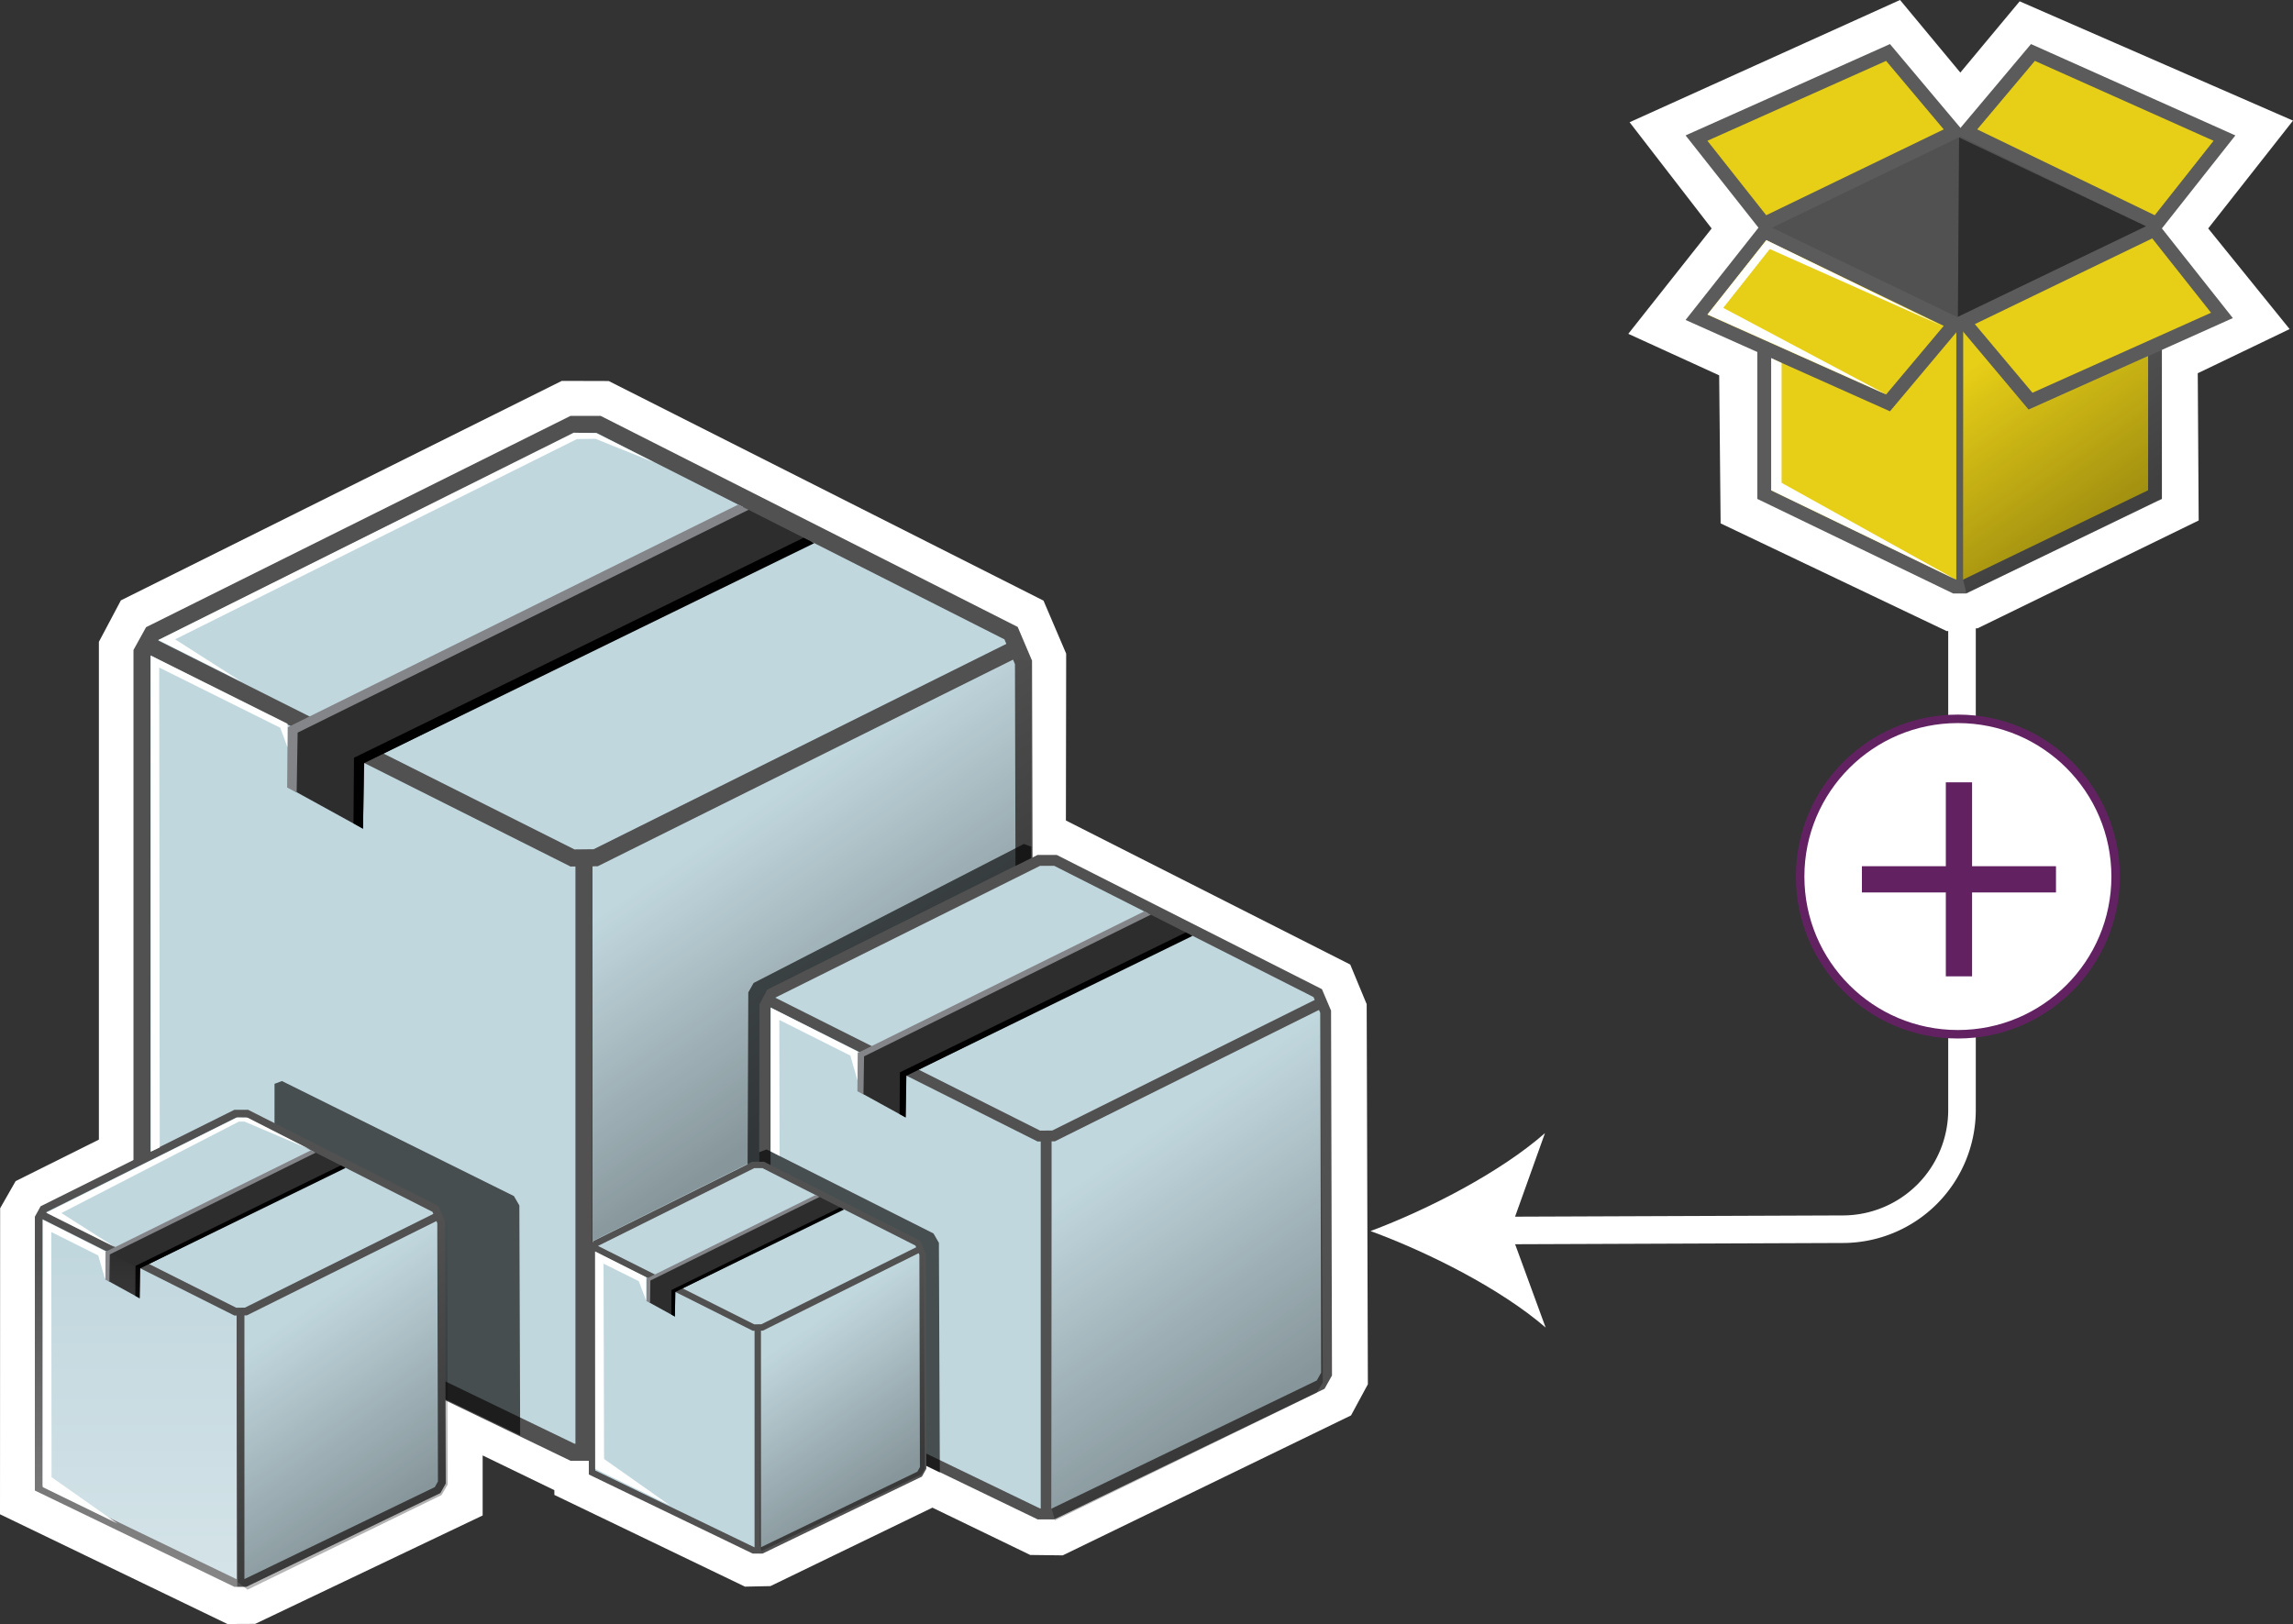 <svg xmlns="http://www.w3.org/2000/svg" xmlns:xlink="http://www.w3.org/1999/xlink" viewBox="0 0 172.98 122.54"><rect x="0" y="0" width="172.98" height="122.54" fill="#333333" stroke="none"/><defs><style>.cls-1{fill:#c1d7de;}.cls-13,.cls-2,.cls-8,.cls-9{fill:none;}.cls-2{stroke:#515151;stroke-width:0.7px;}.cls-13,.cls-14,.cls-2,.cls-5,.cls-8,.cls-9{stroke-miterlimit:10;}.cls-3{fill:#2d2d2d;}.cls-4{fill:#838589;}.cls-10,.cls-14,.cls-5{fill:#fff;}.cls-13,.cls-5{stroke:#fff;}.cls-5{stroke-width:5.21px;}.cls-6{fill:#e7ce17;}.cls-7{fill:#515151;}.cls-8,.cls-9{stroke:#5b5b5b;}.cls-8{stroke-width:1.04px;}.cls-9{stroke-width:0.52px;}.cls-11{opacity:0.64;}.cls-12{fill:url(#linear-gradient);}.cls-13{stroke-width:2.08px;}.cls-14{stroke:#622262;stroke-width:0.64px;}.cls-15{fill:#622262;}.cls-16{fill:url(#linear-gradient-2);}.cls-17{fill:url(#linear-gradient-3);}.cls-18{fill:url(#linear-gradient-4);}.cls-19{fill:url(#linear-gradient-5);}.cls-20{fill:url(#linear-gradient-6);}</style><linearGradient id="linear-gradient" x1="10.26" y1="118.8" x2="10.26" y2="94.09" gradientUnits="userSpaceOnUse"><stop offset="0" stop-color="#fff" stop-opacity="0.3"/><stop offset="1" stop-color="#fff" stop-opacity="0"/></linearGradient><linearGradient id="linear-gradient-2" x1="96.28" y1="105.01" x2="83.99" y2="87.39" gradientUnits="userSpaceOnUse"><stop offset="0" stop-opacity="0.3"/><stop offset="1" stop-opacity="0"/></linearGradient><linearGradient id="linear-gradient-3" x1="158.36" y1="39.39" x2="149.73" y2="27.02" xlink:href="#linear-gradient-2"/><linearGradient id="linear-gradient-4" x1="66.35" y1="79.22" x2="54.69" y2="62.49" xlink:href="#linear-gradient-2"/><linearGradient id="linear-gradient-5" x1="30.81" y1="112.91" x2="21.63" y2="99.74" xlink:href="#linear-gradient-2"/><linearGradient id="linear-gradient-6" x1="67.42" y1="111.38" x2="59.99" y2="100.73" xlink:href="#linear-gradient-2"/><symbol id="boxExample" data-name="boxExample" viewBox="0 0 36.91 42.85"><polygon class="cls-1" points="0.37 9.76 0.53 33.99 18 42.5 18.91 42.5 36.06 34.2 36.53 33.33 36.49 10.11 35.98 8.91 19.25 0.53 17.77 0.5 0.86 8.89 0.37 9.76"/><polyline class="cls-2" points="0.75 9.47 18 18.13 18.95 18.12 36.03 9.62"/><polygon class="cls-3" points="28.47 4.82 9.46 14.24 9.41 16.93 6.63 15.4 6.66 12.78 25.59 3.45 28.47 4.82"/><polygon class="cls-2" points="0.35 9.69 0.35 20.45 0.35 33.98 18 42.5 18.91 42.5 36.17 34.16 36.55 33.48 36.49 10.11 35.98 8.91 19.07 0.35 18 0.35 0.77 8.93 0.35 9.69"/><line class="cls-2" x1="18.47" y1="17.97" x2="18.47" y2="42.35"/><polygon class="cls-4" points="24.79 3.64 6.32 12.77 6.3 15.24 6.69 15.45 6.73 12.99 25.22 3.85 24.79 3.64"/><polygon points="27.47 5 9.04 14.02 9.02 16.71 9.41 16.93 9.45 14.24 27.91 5.22 27.47 5"/></symbol></defs><g id="Layer_2" data-name="Layer 2"><g id="tooltip"><polygon class="cls-5" points="132.43 17.26 127.01 10.24 142.6 3.19 147.88 9.55 153.11 3.27 168.85 10.14 163.25 17.26 168.63 23.91 163.18 26.53 163.25 37.65 148.49 44.85 147.33 44.96 132.39 37.84 132.28 26.64 126.94 24.2 132.43 17.26"/><polygon class="cls-6" points="142.43 3.96 127.98 10.42 133.2 17.22 128.19 23.88 133.09 26.3 133.09 37.32 147.84 44.33 162.35 37.22 162.57 26.2 167.62 23.8 162.51 17.34 167.66 10.4 153.36 3.96 147.9 10.04 142.43 3.96"/><polygon class="cls-7" points="147.84 24.29 133.2 17.22 147.9 10.04 162.43 17.07 147.84 24.29"/><polygon class="cls-8" points="147.46 9.94 142.43 3.96 127.98 10.42 133.09 16.89 147.46 9.94"/><polygon class="cls-8" points="162.7 16.89 167.81 10.42 153.36 3.96 148.33 9.94 162.7 16.89"/><polygon class="cls-8" points="148.15 24.28 153.18 30.27 167.62 23.8 162.51 17.34 148.15 24.28"/><polygon class="cls-8" points="147.46 24.41 142.43 30.4 127.98 23.94 133.09 17.47 147.46 24.41"/><polyline class="cls-8" points="162.57 26.2 162.57 37.32 148.2 44.26 147.46 44.26 133.09 37.32 133.09 26.3"/><line class="cls-9" x1="147.84" y1="24.29" x2="147.84" y2="44.14"/><polygon class="cls-3" points="147.79 10.38 147.7 23.9 161.89 17.07 147.79 10.38"/><polygon class="cls-10" points="103.1 75.77 101.86 72.78 80.41 61.91 80.43 49.32 78.72 45.32 45.92 28.75 42.38 28.74 9.12 45.3 7.46 48.43 7.46 85.99 1.18 89.12 0.01 91.17 0 114.26 17.16 122.54 19.25 122.53 36.41 114.35 36.41 109.82 41.82 112.44 41.82 112.8 56.2 119.72 58.12 119.68 70.34 113.76 77.72 117.33 80.17 117.36 101.92 106.8 103.19 104.45 103.1 75.77"/><use width="36.91" height="42.85" transform="translate(10.07 31.38) scale(1.84)" xlink:href="#boxExample"/><polygon class="cls-11" points="56.38 92.41 77.81 81.47 77.8 63.89 77.24 63.68 56.85 74.17 56.45 74.88 56.38 92.41"/><use width="36.91" height="42.85" transform="translate(57.31 64.51) scale(1.17)" xlink:href="#boxExample"/><polygon class="cls-11" points="70.9 111.11 57.26 104.52 57.27 86.94 57.83 86.73 70.42 93.07 70.83 93.78 70.9 111.11"/><use width="36.91" height="42.85" transform="translate(44.42 87.66) scale(0.69)" xlink:href="#boxExample"/><polygon class="cls-11" points="39.24 108.3 20.7 99.38 20.71 81.78 21.27 81.57 38.77 90.25 39.18 90.96 39.24 108.3"/><use width="36.91" height="42.85" transform="translate(2.63 83.74) scale(0.84)" xlink:href="#boxExample"/><polygon class="cls-12" points="17.9 119.93 2.63 112.59 2.64 91.85 3.2 92.07 17.83 99.35 17.9 119.93"/><path class="cls-13" d="M112.7,92.85l26.31-.1a9,9,0,0,0,9-9V46.05"/><path class="cls-10" d="M103.39,92.89c4.39,1.61,9.83,4.36,13.21,7.28l-2.68-7.32,2.63-7.35C113.19,88.45,107.77,91.25,103.39,92.89Z"/><circle class="cls-14" cx="147.7" cy="66.14" r="11.9"/><polygon class="cls-15" points="155.1 67.34 155.1 65.36 148.77 65.36 148.77 59.03 146.79 59.03 146.79 65.36 140.46 65.36 140.46 67.34 146.79 67.34 146.79 73.67 148.77 73.67 148.77 67.34 155.1 67.34"/><polygon class="cls-16" points="79.36 113.92 79.37 86.19 99.64 76.18 99.79 104.3 99.33 105.09 79.58 114.72 79.36 113.92"/><polygon class="cls-17" points="148.1 43.77 148.12 25.04 153.06 30.91 163.08 26.41 163.09 37.64 162.64 37.83 148.34 44.77 148.1 43.77"/><polygon class="cls-18" points="44.66 93.84 44.63 65.32 45.03 65.32 76.32 49.74 77.77 49.84 77.8 64.73 57.87 74.68 57.29 75.79 57.26 87.65 56.7 87.67 44.78 93.61 44.66 93.84"/><polygon class="cls-19" points="17.94 119.37 17.95 99 32.87 91.63 33.76 92.22 33.77 112.02 33.31 112.81 18.67 119.95 17.94 119.37"/><polygon class="cls-20" points="57.32 116.58 57.34 100.34 57.38 99.88 69.01 94.09 69.68 94.66 69.77 110.81 69.5 111.26 57.44 117.04 57.32 116.58"/><polygon class="cls-10" points="3.89 111.46 3.87 92.96 7.41 94.73 7.95 96.6 7.96 94.43 3.23 92.04 3.22 112.21 8.86 114.96 3.89 111.46"/><polygon class="cls-10" points="130 23.23 133.51 18.79 146.58 24.62 133.25 18.12 128.81 23.73 142.27 29.75 130 23.23"/><polygon class="cls-10" points="134.4 36.43 134.4 27.39 133.62 27.02 133.62 37 147.52 43.72 134.4 36.43"/><polygon class="cls-10" points="18.67 84.33 23.44 86.76 18.45 84.63 18.02 84.63 4.63 91.53 8.7 94.12 4.09 91.81 3.49 91.51 17.89 84.32 18.67 84.33"/><polygon class="cls-10" points="44.97 32.68 49.35 34.89 44.92 33.11 43.52 33.13 13.21 48.24 18.22 51.44 11.95 48.29 43.28 32.65 44.97 32.68"/><polygon class="cls-10" points="58.81 87.22 58.79 76.96 64.15 79.65 64.69 81.53 64.7 79.35 58.15 76.04 58.14 86.87 58.81 87.22"/><polygon class="cls-10" points="45.57 110.09 45.53 95.35 48.19 96.67 48.74 98.13 48.74 96.37 44.89 94.43 44.9 110.84 50.54 113.59 45.57 110.09"/><polygon class="cls-10" points="12.05 86.58 12.01 50.37 21.14 54.91 21.68 56.37 21.69 54.61 11.37 49.46 11.38 86.9 12.05 86.58"/></g></g></svg>